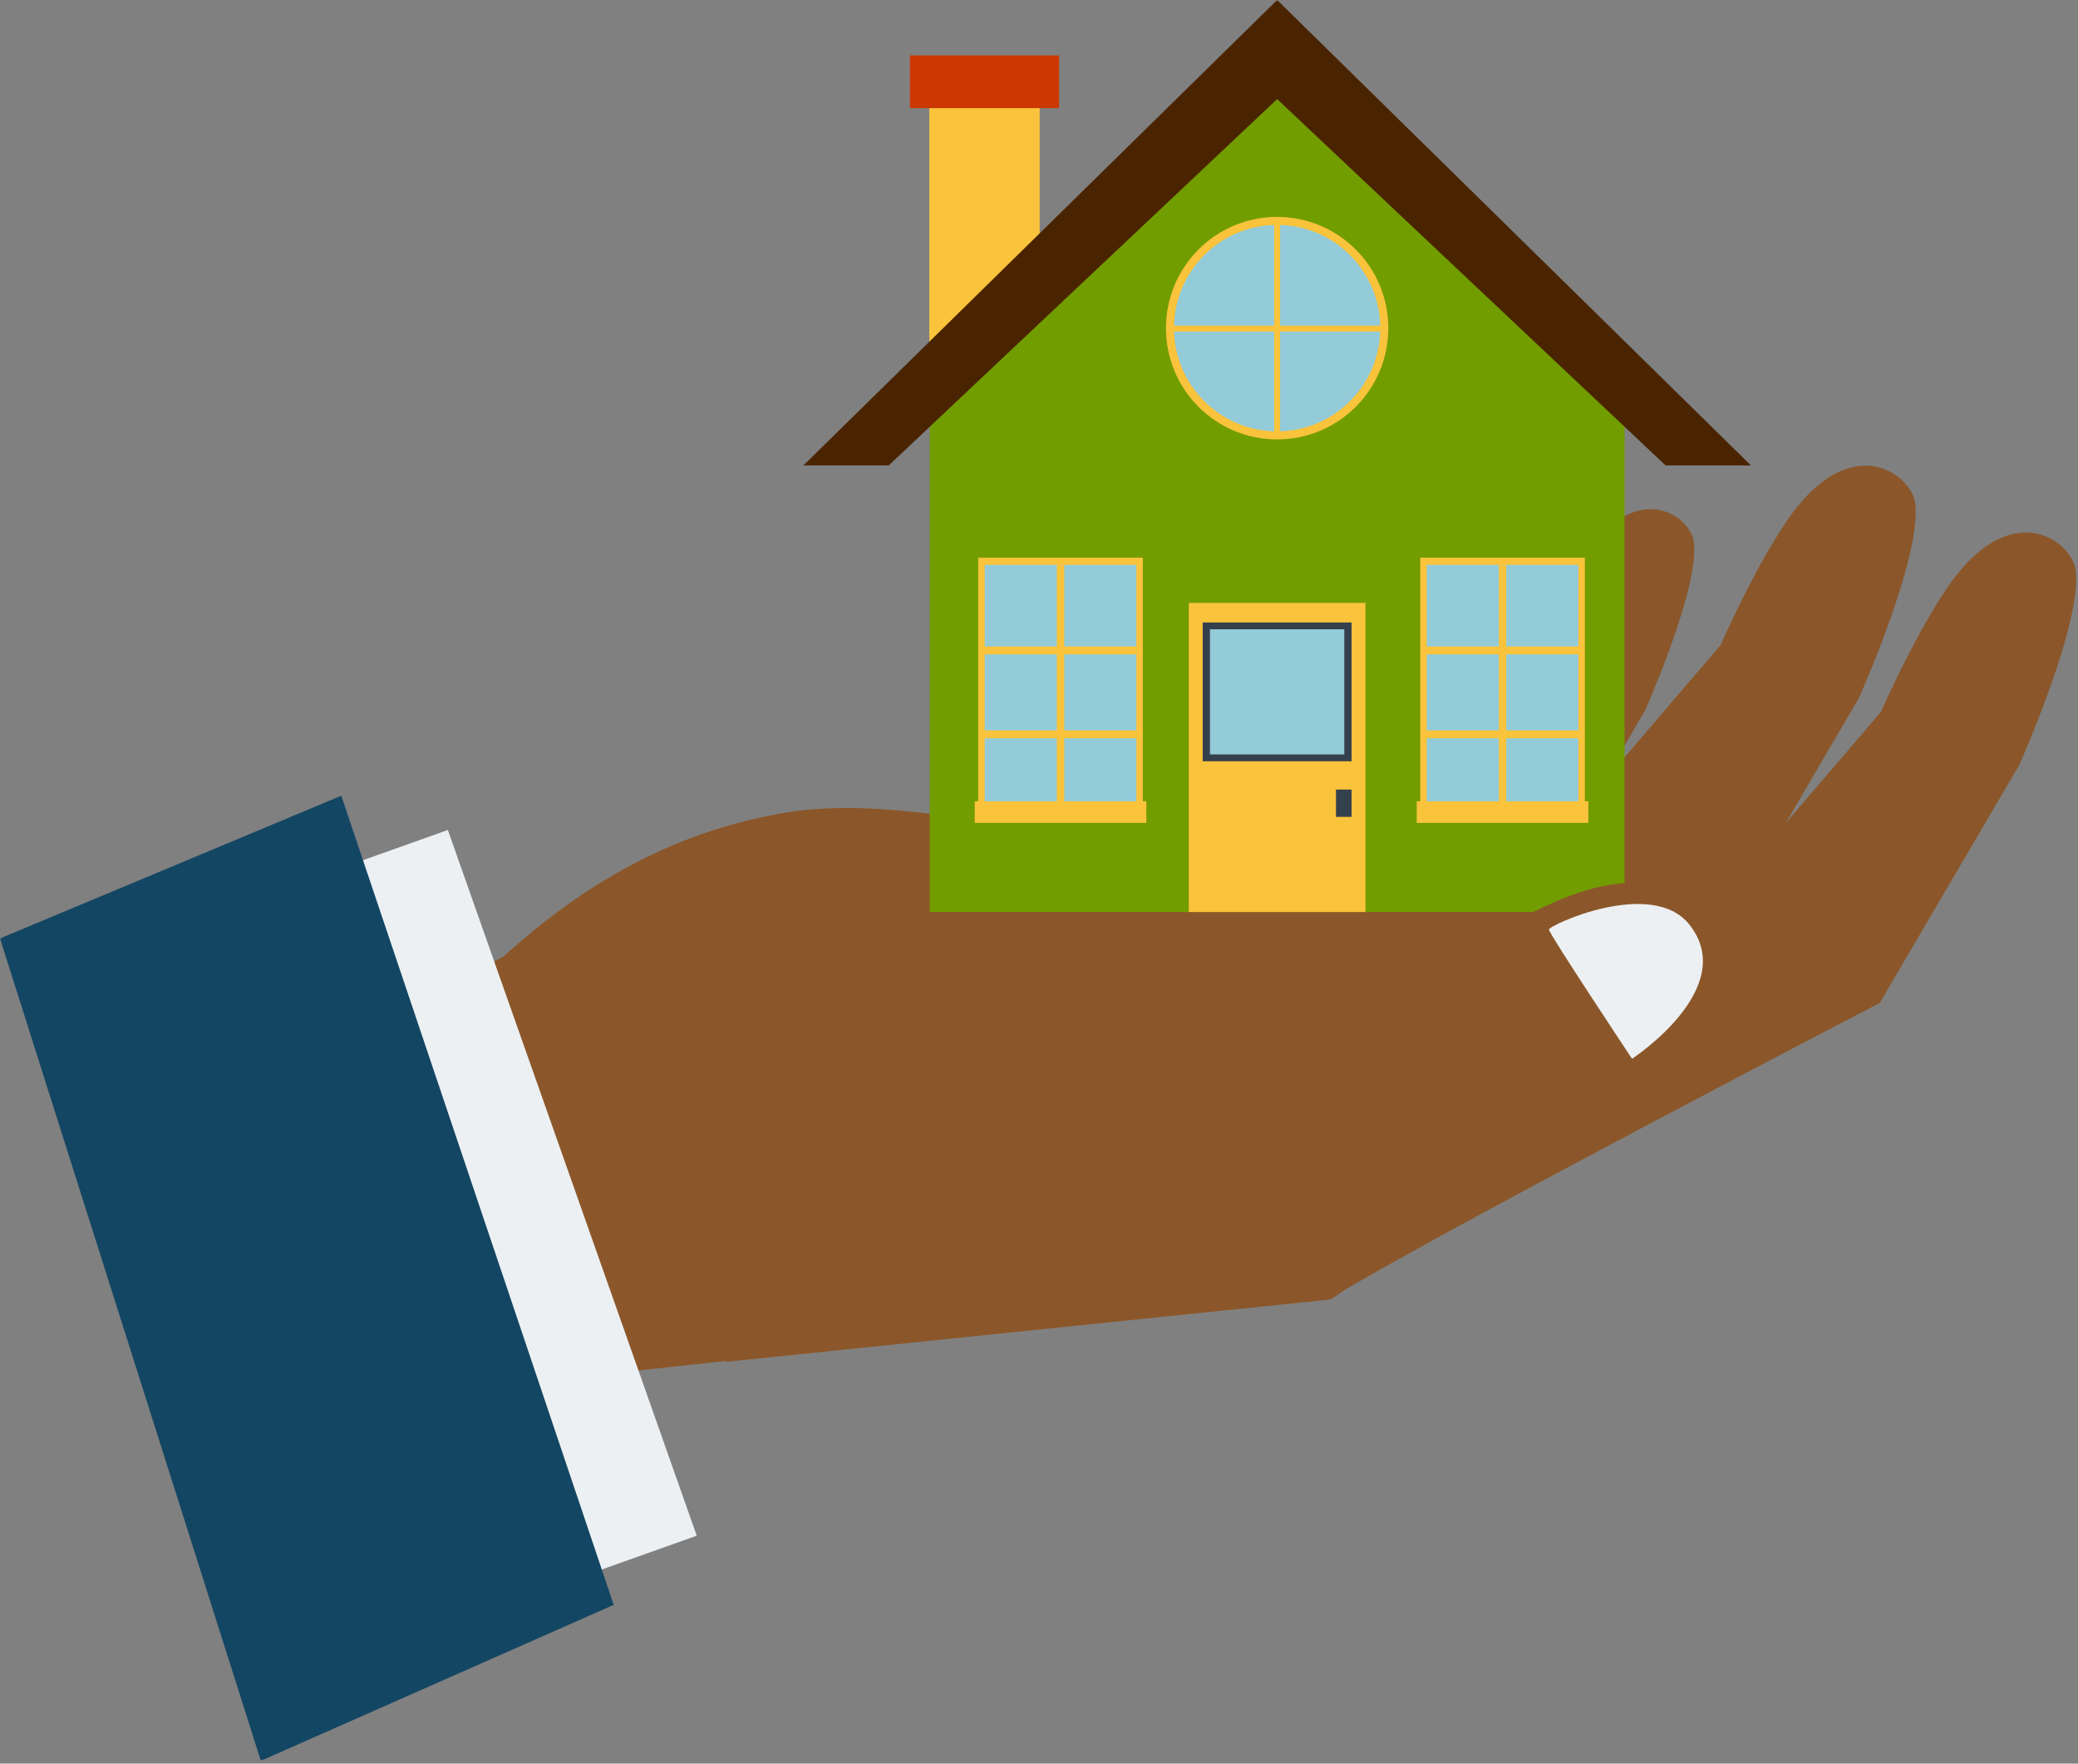 <?xml version="1.0" encoding="UTF-8"?>
<svg width="654px" height="555px" viewBox="0 0 654 555" version="1.1" xmlns="http://www.w3.org/2000/svg" xmlns:xlink="http://www.w3.org/1999/xlink">
    <rect x="0" y="0" width="654" height="555" fill="#808080" stroke="none"/>
    <!-- Generator: Sketch 3.8.1 (29687) - http://www.bohemiancoding.com/sketch -->
    <title>Page 1</title>
    <desc>Created with Sketch.</desc>
    <defs>
        <polygon id="path-1" points="0 554.114 653.421 554.114 653.421 0.003 0 0.003"></polygon>
    </defs>
    <g id="Page-1" stroke="none" stroke-width="1" fill="none" fill-rule="evenodd">
        <g id="Gatepass-Landing-Page-4" transform="translate(-747, -2684)">
            <g id="features" transform="translate(62, 2276)">
                <g id="Page-1" transform="translate(685, 408)">
                    <path d="M617.172,179.24 C605.884,192.416 591.937,224.065 591.937,224.065 L560.633,260.629 L507.596,288.207 L464.256,295.242 L418.036,409.016 C451.144,388.636 591.61,315.616 591.61,315.616 L635.535,240.677 C635.535,240.677 655.632,195.713 653.218,179.203 C651.966,170.853 635.491,157.853 617.172,179.24 L617.172,179.24 Z" id="Fill-1" fill="#8B572A"></path>
                    <path d="M602.728,158.158 C601.483,149.808 584.982,136.809 566.695,158.208 C555.408,171.378 541.472,203.046 541.472,203.046 L510.168,239.628 L507.54,241 L517.759,223.552 C517.759,223.552 535.159,184.591 533.058,170.295 C531.964,163.066 517.677,151.815 501.824,170.339 C492.051,181.753 479.984,209.181 479.984,209.181 L452.862,240.887 L406.937,264.784 C406.937,264.784 403.158,265.546 396.787,266.785 C364.968,286.354 309.598,288.241 281.822,291.419 C264.881,293.357 245.952,295.396 228.458,299.857 L228.458,428.55 L418.036,409.019 L441.285,355.92 C471.897,336.716 541.177,294.596 541.177,294.596 L585.07,219.619 C585.07,219.619 605.162,174.668 602.728,158.158" id="Fill-3" fill="#8B572A"></path>
                    <path d="M409.027,264.718 C418.874,266.625 429.043,267.588 438.834,269.62 L446.412,260.024 C446.412,260.024 466.208,228.318 466.094,215.633 C466.025,209.228 454.983,197.726 438.991,211.908 C429.125,220.642 393.758,262.126 393.758,262.126 C399.877,263.019 405.159,263.988 409.027,264.718" id="Fill-5" fill="#FBBF8D"></path>
                    <path d="M486.969,241.811 C471.789,236.142 459.834,241.962 444.968,246.933 C423.594,254.1 402.905,261.178 380.43,263.878 C339.894,268.779 288.75,249.022 247.888,255.635 C173.973,267.603 131.344,326.547 87.388,385.133 C77.64,398.133 94.733,412.353 107.039,403.796 C137.557,382.585 159.724,350.936 188.877,327.781 C216.527,305.808 253.655,299.416 287.895,296.358 C325.947,292.954 363.784,301.461 401.754,294.929 C418.676,292.022 435.228,285.875 451.389,280.269 C466.815,274.92 481.492,272.894 492.295,260.184 C497.332,254.257 493.88,244.391 486.969,241.811" id="Fill-7" fill="#8B572A"></path>
                    <polygon id="Fill-9" fill="#FAC33C" points="327.215 90.044 292.484 113.942 292.484 33.623 327.215 33.623"></polygon>
                    <mask id="mask-2" fill="white">
                        <use xlink:href="#path-1"></use>
                    </mask>
                    <g id="Clip-12"></g>
                    <polygon id="Fill-11" fill="#CD3700" mask="url(#mask-2)" points="286.383 34.031 333.32 34.031 333.32 17.439 286.383 17.439"></polygon>
                    <polygon id="Fill-13" fill="#729D00" mask="url(#mask-2)" points="511.288 287.005 292.613 287.005 292.613 113.94 401.63 21.59 511.288 113.94"></polygon>
                    <polygon id="Fill-14" fill="#4A2400" mask="url(#mask-2)" points="401.952 31.191 524.2 146.463 551.07 146.463 401.952 0.001 252.859 146.463 279.711 146.463"></polygon>
                    <polygon id="Fill-15" fill="#FAC33C" mask="url(#mask-2)" points="307.87 255.716 359.681 255.716 359.681 175.491 307.87 175.491"></polygon>
                    <polygon id="Fill-16" fill="#93CBD8" mask="url(#mask-2)" points="309.908 253.431 357.644 253.431 357.644 177.762 309.908 177.762"></polygon>
                    <polygon id="Fill-17" fill="#FAC33C" mask="url(#mask-2)" points="332.609 253.438 334.949 253.438 334.949 177.769 332.609 177.769"></polygon>
                    <polygon id="Fill-18" fill="#FAC33C" mask="url(#mask-2)" points="308.644 205.926 358.7 205.926 358.7 203.44 308.644 203.44"></polygon>
                    <polygon id="Fill-19" fill="#FAC33C" mask="url(#mask-2)" points="308.644 232.328 358.7 232.328 358.7 229.849 308.644 229.849"></polygon>
                    <polygon id="Fill-20" fill="#FAC33C" mask="url(#mask-2)" points="306.776 258.95 360.782 258.95 360.782 252.16 306.776 252.16"></polygon>
                    <polygon id="Fill-21" fill="#FAC33C" mask="url(#mask-2)" points="446.984 255.716 498.794 255.716 498.794 175.491 446.984 175.491"></polygon>
                    <polygon id="Fill-22" fill="#93CBD8" mask="url(#mask-2)" points="449.015 253.431 496.751 253.431 496.751 177.762 449.015 177.762"></polygon>
                    <polygon id="Fill-23" fill="#FAC33C" mask="url(#mask-2)" points="471.723 253.438 474.049 253.438 474.049 177.769 471.723 177.769"></polygon>
                    <polygon id="Fill-24" fill="#FAC33C" mask="url(#mask-2)" points="447.757 205.926 497.813 205.926 497.813 203.44 447.757 203.44"></polygon>
                    <polygon id="Fill-25" fill="#FAC33C" mask="url(#mask-2)" points="447.757 232.328 497.813 232.328 497.813 229.849 447.757 229.849"></polygon>
                    <polygon id="Fill-26" fill="#FAC33C" mask="url(#mask-2)" points="445.883 258.95 499.889 258.95 499.889 252.16 445.883 252.16"></polygon>
                    <polygon id="Fill-28" fill="#FAC33C" mask="url(#mask-2)" points="374.145 287.006 429.741 287.006 429.741 189.724 374.145 189.724"></polygon>
                    <polygon id="Fill-29" fill="#35404D" mask="url(#mask-2)" points="378.521 239.564 425.383 239.564 425.383 195.89 378.521 195.89"></polygon>
                    <polygon id="Fill-30" fill="#93CBD8" mask="url(#mask-2)" points="380.81 237.412 423.081 237.412 423.081 198.036 380.81 198.036"></polygon>
                    <polygon id="Fill-31" fill="#35404D" mask="url(#mask-2)" points="420.465 257.062 425.383 257.062 425.383 248.467 420.465 248.467"></polygon>
                    <path d="M436.932,103.267 C436.932,83.938 421.273,68.264 401.943,68.264 C382.625,68.264 366.954,83.938 366.954,103.267 C366.954,122.603 382.625,138.277 401.943,138.277 C421.273,138.277 436.932,122.603 436.932,103.267" id="Fill-32" fill="#FAC33C" mask="url(#mask-2)"></path>
                    <path d="M434.408,103.267 C434.408,85.335 419.862,70.787 401.94,70.787 C384.018,70.787 369.485,85.335 369.485,103.267 C369.485,121.212 384.018,135.735 401.94,135.735 C419.862,135.735 434.408,121.212 434.408,103.267" id="Fill-33" fill="#93CBD8" mask="url(#mask-2)"></path>
                    <polygon id="Fill-34" fill="#FAC33C" mask="url(#mask-2)" points="401.009 137.216 402.877 137.216 402.877 69.594 401.009 69.594"></polygon>
                    <polygon id="Fill-35" fill="#FAC33C" mask="url(#mask-2)" points="368.158 104.346 435.746 104.346 435.746 102.483 368.158 102.483"></polygon>
                    <path d="M536.822,289.205 C545.148,301.015 542.104,321.408 521.654,336.471 C506.763,347.445 480.616,365.491 480.616,365.491 L480.616,365.472 L418.932,408.875 C404.066,409.108 178.537,433.697 178.537,433.697 L121.01,460.307 L73.45,354.423 C76.582,354.328 172.204,279.603 224.795,278.867 C280.53,278.093 406.494,331.362 406.494,331.362 C406.494,331.362 450.532,307.276 463.442,298.517 C506.757,269.051 527.427,275.872 536.822,289.205" id="Fill-36" fill="#8B572A" mask="url(#mask-2)"></path>
                    <path d="M513.64,333.182 C513.64,333.182 547.61,311.034 531.7,290.968 C519.934,276.132 487.448,291.182 487.486,292.529 C487.536,293.875 513.64,333.182 513.64,333.182" id="Fill-37" fill="#EDF0F2" mask="url(#mask-2)"></path>
                    <polygon id="Fill-38" fill="#EDF0F2" mask="url(#mask-2)" points="219.279 483.272 140.95 261.191 67.407 287.366 145.698 509.447"></polygon>
                    <polygon id="Fill-39" fill="#134663" mask="url(#mask-2)" points="82.088 554.114 193.148 505.035 107.411 250.405 -0.002 295.324"></polygon>
                </g>
            </g>
        </g>
    </g>
</svg>